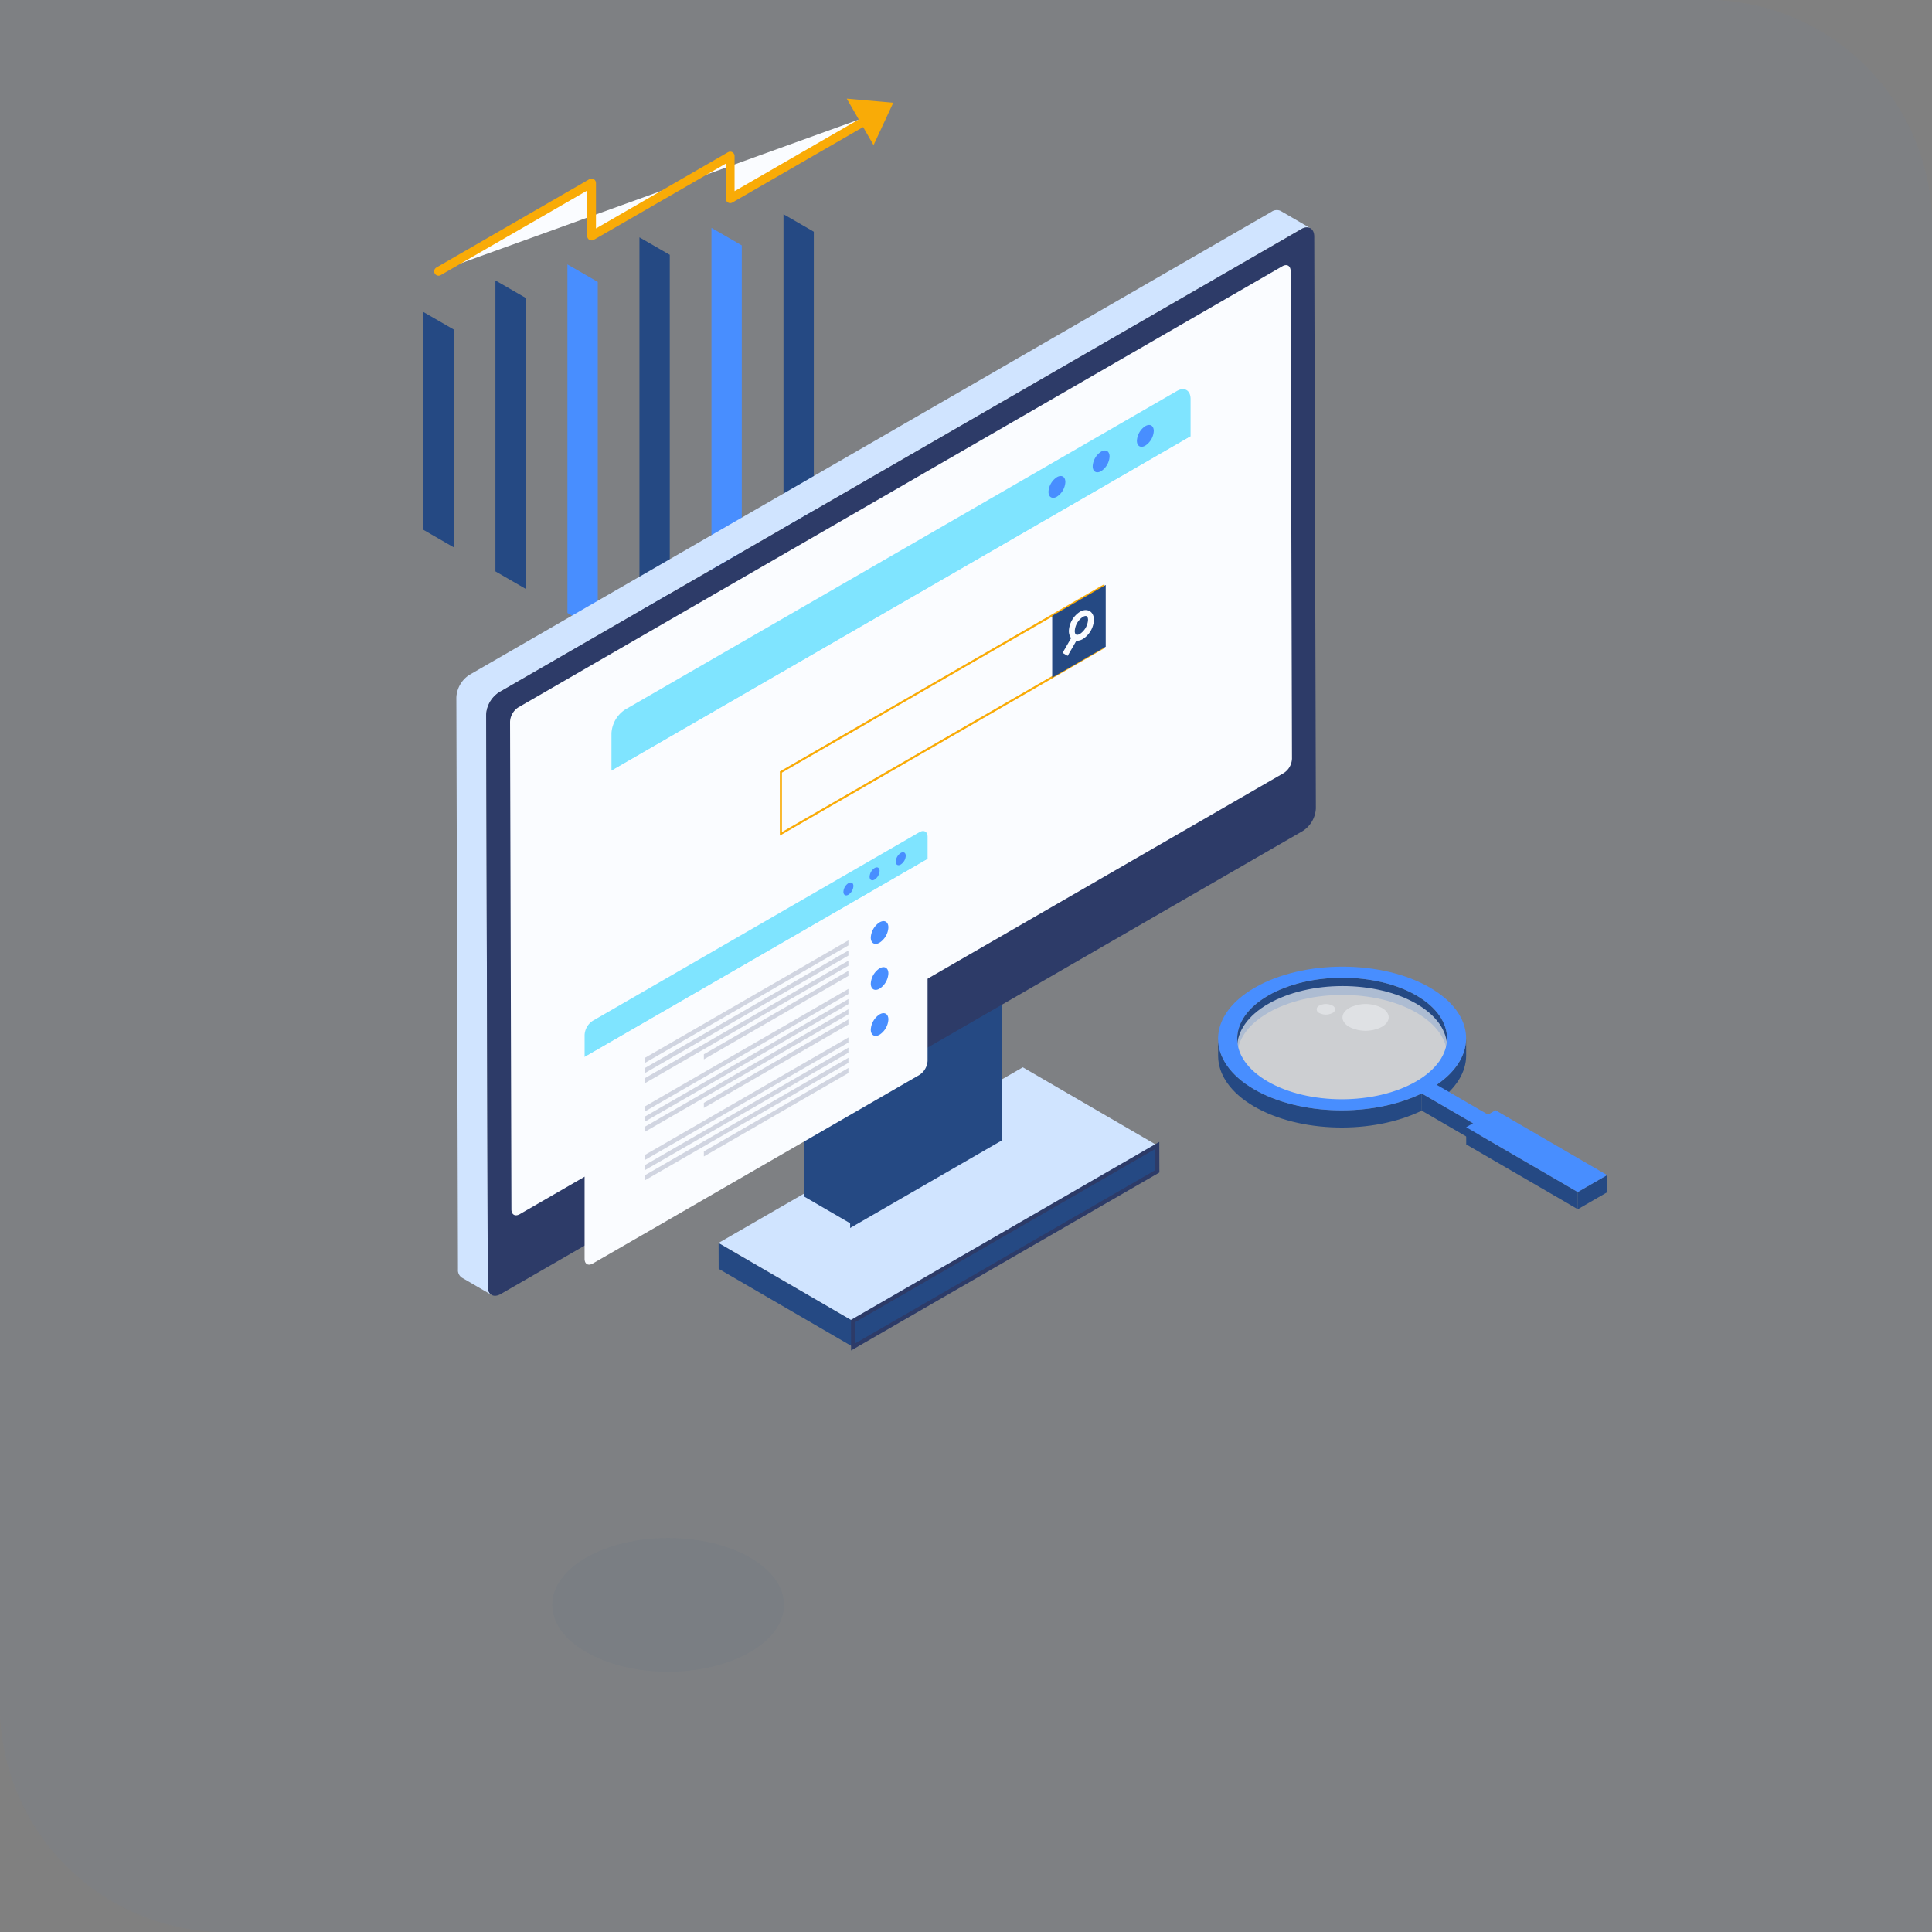 <svg xmlns="http://www.w3.org/2000/svg" xmlns:xlink="http://www.w3.org/1999/xlink" width="470" height="470" viewBox="0 0 470 470">
  <rect x="0" y="0" width="470" height="470" fill="#808080" stroke="none"/>
  <defs>
    <linearGradient id="linear-gradient" x1="-2.371" y1="3.446" x2="-2.38" y2="3.442" gradientUnits="objectBoundingBox">
      <stop offset="0" stop-color="#fff"/>
      <stop offset="0.193" stop-color="#fbfeff"/>
      <stop offset="0.37" stop-color="#f0fcff"/>
      <stop offset="0.54" stop-color="#ddf8ff"/>
      <stop offset="0.706" stop-color="#c3f3ff"/>
      <stop offset="0.867" stop-color="#a2ecff"/>
      <stop offset="1" stop-color="#81e6ff"/>
    </linearGradient>
    <linearGradient id="linear-gradient-2" x1="-3.905" y1="4.774" x2="-3.923" y2="4.774" xlink:href="#linear-gradient"/>
    <linearGradient id="linear-gradient-3" x1="-9.441" y1="14.889" x2="-9.461" y2="14.889" gradientUnits="objectBoundingBox">
      <stop offset="0" stop-color="#fff"/>
      <stop offset="0.141" stop-color="#f6fdff"/>
      <stop offset="0.365" stop-color="#e0f8ff"/>
      <stop offset="0.642" stop-color="#baf1ff"/>
      <stop offset="0.96" stop-color="#88e7ff"/>
      <stop offset="1" stop-color="#81e6ff"/>
    </linearGradient>
  </defs>
  <g id="Group_775" data-name="Group 775" transform="translate(-189.682 167.486)">
    <ellipse id="Ellipse_54" data-name="Ellipse 54" cx="28.199" cy="16.281" rx="28.199" ry="16.281" transform="translate(324.02 206.648)" fill="#173d7a" opacity="0.05"/>
    <g id="Group_745" data-name="Group 745">
      <g id="Group_744" data-name="Group 744">
        <g id="Group_742" data-name="Group 742">
          <path id="Path_23840" data-name="Path 23840" d="M300.06-34.338l-7.379-4.26V-91.586l7.379,4.26Z" fill="#244780"/>
          <path id="Path_23841" data-name="Path 23841" d="M317.584-24.223l-7.379-4.26V-99.266l7.379,4.26Z" fill="#244780"/>
          <path id="Path_23842" data-name="Path 23842" d="M335.1-14.107l-7.379-4.26v-84.8l7.379,4.26Z" fill="#488eff"/>
          <path id="Path_23843" data-name="Path 23843" d="M352.62-3.992l-7.379-4.26v-101.5l7.379,4.26Z" fill="#244780"/>
          <path id="Path_23844" data-name="Path 23844" d="M370.14,6.124l-7.379-4.26V-112.051l7.379,4.26Z" fill="#488eff"/>
          <path id="Path_23845" data-name="Path 23845" d="M387.661,16.238l-7.379-4.26V-115.376l7.379,4.26Z" fill="#244780"/>
        </g>
        <g id="Group_743" data-name="Group 743">
          <path id="Path_23846" data-name="Path 23846" d="M296.37-101.483,333.6-122.975v12.91l33.718-19.467v10.39l36.771-21.23" fill="#fff" stroke="#feac00" stroke-linecap="round" stroke-linejoin="round" stroke-width="2.128"/>
          <path id="Path_23847" data-name="Path 23847" d="M406.985-142.487l-11.314-1,6.523,11.3Z" fill="#feac00"/>
        </g>
      </g>
    </g>
    <g id="Group_764" data-name="Group 764">
      <g id="Group_752" data-name="Group 752">
        <g id="Group_751" data-name="Group 751">
          <g id="Group_748" data-name="Group 748">
            <g id="Group_747" data-name="Group 747">
              <g id="Group_746" data-name="Group 746">
                <path id="Path_23848" data-name="Path 23848" d="M397.2,153.89l-32.707-19.007.018,6.3,32.707,19.007Z" fill="#244780"/>
                <path id="Path_23849" data-name="Path 23849" d="M471.21,111.162,438.5,92.155l-74.008,42.728L397.2,153.89Z" fill="#d4e6ff"/>
                <path id="Path_23850" data-name="Path 23850" d="M397.2,153.891l.018,6.3,74.008-42.728-.018-6.3Z" fill="#244780" stroke="#2c3964" stroke-width="1"/>
              </g>
              <path id="Path_23851" data-name="Path 23851" d="M396.857,82.434l-11.734-6.819.136,47.953,11.734,6.819Z" fill="#244780"/>
              <path id="Path_23852" data-name="Path 23852" d="M396.857,82.435l.136,47.953,35.956-20.759-.136-47.953Z" fill="#244780" stroke="#244780" stroke-width="1"/>
            </g>
          </g>
          <g id="Group_750" data-name="Group 750">
            <path id="Path_23853" data-name="Path 23853" d="M303.854-3.3l195.125-112.65a2.234,2.234,0,0,1,2.255-.221l7.252,4.214a2.236,2.236,0,0,0-2.256.221L311.106.922a6.95,6.95,0,0,0-3.157,5.46l.394,139.123a2.213,2.213,0,0,0,.921,2.025l-7.251-4.214a2.21,2.21,0,0,1-.921-2.025L300.7,2.167A6.952,6.952,0,0,1,303.854-3.3Z" fill="#d4e6ff"/>
            <path id="Path_23854" data-name="Path 23854" d="M311.106.922a6.95,6.95,0,0,0-3.157,5.46l.394,139.123c.007,2.008,1.43,2.811,3.177,1.8L506.64,34.652a6.948,6.948,0,0,0,3.156-5.459l-.394-139.12c-.005-2.007-1.429-2.811-3.176-1.8Z" fill="#2c3964"/>
            <g id="Group_749" data-name="Group 749">
              <path id="Path_23855" data-name="Path 23855" d="M313.764,8.074l.33,118.66c.01,1.276.9,1.79,2.027,1.153L436.253,58.52l65.724-37.946a4.36,4.36,0,0,0,2.006-3.478l-.329-118.65c-.011-1.286-.906-1.8-2.027-1.153L335.082-6.557,315.77,4.6A4.4,4.4,0,0,0,313.764,8.074Z" fill="#fff"/>
            </g>
          </g>
        </g>
      </g>
      <g id="Group_756" data-name="Group 756">
        <g id="Group_754" data-name="Group 754">
          <g id="Group_753" data-name="Group 753">
            <path id="Path_23856" data-name="Path 23856" d="M338.433,10.91a7.393,7.393,0,0,1,3.344-5.792L475.969-72.353c1.847-1.066,3.344-.2,3.344,1.931v9.1L338.433,20.01Z" fill="#81e6ff"/>
            <path id="Path_23857" data-name="Path 23857" d="M479.313-61.324V21.56a7.389,7.389,0,0,1-3.344,5.792L341.777,104.828c-1.846,1.066-3.344.2-3.344-1.931V20.013Z" fill="url(#linear-gradient)"/>
          </g>
          <path id="Path_23858" data-name="Path 23858" d="M470.361-62.636c0-1.309-.919-1.84-2.053-1.186a4.539,4.539,0,0,0-2.052,3.555c0,1.309.919,1.84,2.052,1.186A4.537,4.537,0,0,0,470.361-62.636Z" fill="#488eff"/>
          <path id="Path_23859" data-name="Path 23859" d="M459.607-56.427c0-1.309-.919-1.84-2.053-1.186a4.539,4.539,0,0,0-2.052,3.555c0,1.309.919,1.84,2.052,1.186A4.537,4.537,0,0,0,459.607-56.427Z" fill="#488eff"/>
          <path id="Path_23860" data-name="Path 23860" d="M448.853-50.219c0-1.308-.919-1.84-2.053-1.184a4.54,4.54,0,0,0-2.052,3.555c0,1.308.919,1.84,2.052,1.184A4.537,4.537,0,0,0,448.853-50.219Z" fill="#488eff"/>
        </g>
        <g id="Group_785" data-name="Group 785">
          <path id="Path_23861" data-name="Path 23861" d="M379.653,35.361,458.094-9.927V-24.96L379.653,20.328Z" fill="none" stroke="#feac00" stroke-miterlimit="10" stroke-width="0.5"/>
          <path id="Path_23862" data-name="Path 23862" d="M445.653-2.641l13.019-7.517V-25.189l-13.019,7.517Z" fill="#244780"/>
          <g id="Group_755" data-name="Group 755" transform="translate(0.43)">
            <path id="Path_23863" data-name="Path 23863" d="M452.755-18.037c1.288-.743,2.332-.141,2.332,1.347a5.154,5.154,0,0,1-2.332,4.038c-1.288.743-2.332.141-2.331-1.346A5.151,5.151,0,0,1,452.755-18.037Z" transform="translate(-0.43)" fill="none" stroke="#fff" stroke-miterlimit="10" stroke-width="1.435"/>
            <line id="Line_30" data-name="Line 30" x1="2.64" y2="4.571" transform="translate(448.363 -12.868)" fill="none" stroke="#fff" stroke-miterlimit="10" stroke-width="1.435"/>
          </g>
        </g>
      </g>
      <g id="Group_763" data-name="Group 763">
        <g id="Group_758" data-name="Group 758">
          <g id="Group_757" data-name="Group 757">
            <path id="Path_23864" data-name="Path 23864" d="M331.9,84.274a4.38,4.38,0,0,1,1.98-3.431l79.478-45.886c1.093-.631,1.98-.119,1.98,1.143v5.39L331.9,89.662Z" fill="#81e6ff"/>
            <path id="Path_23865" data-name="Path 23865" d="M415.333,41.49V90.579a4.375,4.375,0,0,1-1.98,3.429L333.875,139.9c-1.093.631-1.98.119-1.98-1.144V89.662Z" fill="url(#linear-gradient-2)"/>
          </g>
          <path id="Path_23866" data-name="Path 23866" d="M410.027,40.713c0-.776-.545-1.09-1.216-.7a2.69,2.69,0,0,0-1.215,2.106c0,.776.545,1.09,1.215.7A2.688,2.688,0,0,0,410.027,40.713Z" fill="#488eff"/>
          <path id="Path_23867" data-name="Path 23867" d="M403.662,44.39c0-.776-.545-1.089-1.216-.7a2.69,2.69,0,0,0-1.215,2.106c0,.776.545,1.09,1.215.7A2.687,2.687,0,0,0,403.662,44.39Z" fill="#488eff"/>
          <path id="Path_23868" data-name="Path 23868" d="M397.293,48.067c0-.775-.545-1.089-1.216-.7a2.686,2.686,0,0,0-1.215,2.1c0,.776.545,1.09,1.215.7A2.686,2.686,0,0,0,397.293,48.067Z" fill="#488eff"/>
        </g>
        <g id="Group_762" data-name="Group 762">
          <path id="Path_23869" data-name="Path 23869" d="M405.8,58.127c0-1.364-.958-1.917-2.14-1.235a4.731,4.731,0,0,0-2.14,3.707c0,1.364.958,1.917,2.14,1.235A4.728,4.728,0,0,0,405.8,58.127Z" fill="#488eff"/>
          <path id="Path_23870" data-name="Path 23870" d="M405.8,69.322c0-1.365-.958-1.919-2.14-1.236a4.731,4.731,0,0,0-2.14,3.707c0,1.364.958,1.917,2.14,1.235A4.727,4.727,0,0,0,405.8,69.322Z" fill="#488eff"/>
          <path id="Path_23871" data-name="Path 23871" d="M405.8,80.517c0-1.365-.958-1.919-2.14-1.236a4.731,4.731,0,0,0-2.14,3.707c0,1.364.958,1.917,2.14,1.235A4.727,4.727,0,0,0,405.8,80.517Z" fill="#488eff"/>
          <g id="Group_759" data-name="Group 759" opacity="0.2">
            <path id="Path_23872" data-name="Path 23872" d="M346.623,91.059l49.455-28.553V61.271L346.623,89.824Z" fill="#2c3964"/>
            <path id="Path_23873" data-name="Path 23873" d="M346.623,93.532l49.455-28.553V63.742L346.623,92.295Z" fill="#2c3964"/>
            <path id="Path_23874" data-name="Path 23874" d="M346.623,96l49.454-28.553V66.213L346.622,94.766Z" fill="#2c3964"/>
            <path id="Path_23875" data-name="Path 23875" d="M360.913,90.222l35.165-20.3V68.684l-35.165,20.3Z" fill="#2c3964"/>
          </g>
          <g id="Group_760" data-name="Group 760" opacity="0.2">
            <path id="Path_23876" data-name="Path 23876" d="M346.623,102.872l49.455-28.553V73.084l-49.455,28.553Z" fill="#2c3964"/>
            <path id="Path_23877" data-name="Path 23877" d="M346.623,105.343,396.078,76.79V75.555l-49.455,28.553Z" fill="#2c3964"/>
            <path id="Path_23878" data-name="Path 23878" d="M346.623,107.814l49.455-28.553V78.026L346.623,106.58Z" fill="#2c3964"/>
            <path id="Path_23879" data-name="Path 23879" d="M360.913,102.035l35.165-20.3V80.5l-35.165,20.3Z" fill="#2c3964"/>
          </g>
          <g id="Group_761" data-name="Group 761" opacity="0.2">
            <path id="Path_23880" data-name="Path 23880" d="M346.623,114.68l49.455-28.553V84.892l-49.455,28.553Z" fill="#2c3964"/>
            <path id="Path_23881" data-name="Path 23881" d="M346.623,117.155,396.078,88.6V87.367L346.623,115.92Z" fill="#2c3964"/>
            <path id="Path_23882" data-name="Path 23882" d="M346.623,119.626l49.455-28.553V89.838l-49.455,28.553Z" fill="#2c3964"/>
            <path id="Path_23883" data-name="Path 23883" d="M360.913,113.847l35.165-20.3V92.312l-35.165,20.3Z" fill="#2c3964"/>
          </g>
        </g>
      </g>
    </g>
    <g id="Group_766" data-name="Group 766">
      <path id="Path_23884" data-name="Path 23884" d="M490.658,85.224l.012,4.185c-.011-3.809,2.5-7.623,7.537-10.529,10-5.773,26.153-5.773,36.087,0,4.937,2.868,7.409,6.623,7.42,10.383l-.012-4.185c-.011-3.76-2.483-7.514-7.419-10.384-9.934-5.773-26.089-5.773-36.088,0C493.162,77.6,490.647,81.412,490.658,85.224Z" fill="#244780"/>
      <path id="Path_23885" data-name="Path 23885" d="M546.359,89.242l-.012-4.185c.012,4.038-2.377,8.082-7.159,11.351l.012,4.187C543.982,97.324,546.37,93.281,546.359,89.242Z" fill="#244780"/>
      <path id="Path_23886" data-name="Path 23886" d="M486.006,85.237l.012,4.185c.013,4.444,2.933,8.88,8.765,12.27,11.134,6.47,28.882,6.8,40.772,1.006l-.012-4.185c-11.89,5.795-29.638,5.464-40.772-1.007C488.939,94.117,486.019,89.68,486.006,85.237Z" fill="#244780"/>
      <path id="Path_23887" data-name="Path 23887" d="M535.543,98.513l.012,4.186,14.06,8.171-.012-4.186Z" fill="#244780"/>
      <path id="Path_23888" data-name="Path 23888" d="M498.2,76.724c-10,5.773-10.057,15.133-.123,20.907s26.1,5.774,36.1,0,10.053-15.137.118-20.91S508.2,70.951,498.2,76.724Z" opacity="0.64" fill="url(#linear-gradient-3)" style="isolation: isolate"/>
      <path id="Path_23889" data-name="Path 23889" d="M517.934,77.713c-2.2,1.27-2.213,3.33-.027,4.6a8.754,8.754,0,0,0,7.942,0c2.2-1.27,2.211-3.33.026-4.6A8.752,8.752,0,0,0,517.934,77.713Z" fill="#fff" opacity="0.4" style="isolation: isolate"/>
      <path id="Path_23890" data-name="Path 23890" d="M510.656,77.137a.96.96,0,0,0-.011,1.817,3.464,3.464,0,0,0,3.138,0,.96.96,0,0,0,.01-1.817A3.455,3.455,0,0,0,510.656,77.137Z" fill="#fff" opacity="0.4" style="isolation: isolate"/>
      <path id="Path_23891" data-name="Path 23891" d="M494.916,72.789c-11.824,6.827-11.887,17.893-.145,24.717,11.134,6.471,28.882,6.8,40.772,1.007l14.06,8.17,3.644-2.1-14.06-8.172c10.044-6.868,9.53-17.148-1.6-23.619C525.843,65.965,506.735,65.965,494.916,72.789ZM534.171,95.6c-10,5.773-26.165,5.773-36.1,0s-9.875-15.133.124-20.907,26.154-5.773,36.088,0,9.886,15.133-.113,20.907" fill="#488eff"/>
      <g id="Group_765" data-name="Group 765">
        <path id="Path_23892" data-name="Path 23892" d="M546.359,106.731l.012,4.186,27.143,15.771L573.5,122.5Z" fill="#244780"/>
        <path id="Path_23893" data-name="Path 23893" d="M573.5,122.5l.012,4.186,7.14-4.123-.012-4.186Z" fill="#244780"/>
        <path id="Path_23894" data-name="Path 23894" d="M546.359,106.728,573.5,122.5l7.142-4.123L553.5,102.608Z" fill="#488eff"/>
      </g>
    </g>
    <g id="Rectangle_13" data-name="Rectangle 13" transform="translate(189.682 -167.486)" fill="#488eff" stroke="#488eff" stroke-width="1" opacity="0.03">
      <path d="M0,0H415a55,55,0,0,1,55,55V470a0,0,0,0,1,0,0H55A55,55,0,0,1,0,415V0A0,0,0,0,1,0,0Z" stroke="none"/>
      <path d="M1,.5H415A54.5,54.5,0,0,1,469.5,55V469a.5.5,0,0,1-.5.5H55A54.5,54.5,0,0,1,.5,415V1A.5.5,0,0,1,1,.5Z" fill="none"/>
    </g>
  </g>
</svg>
